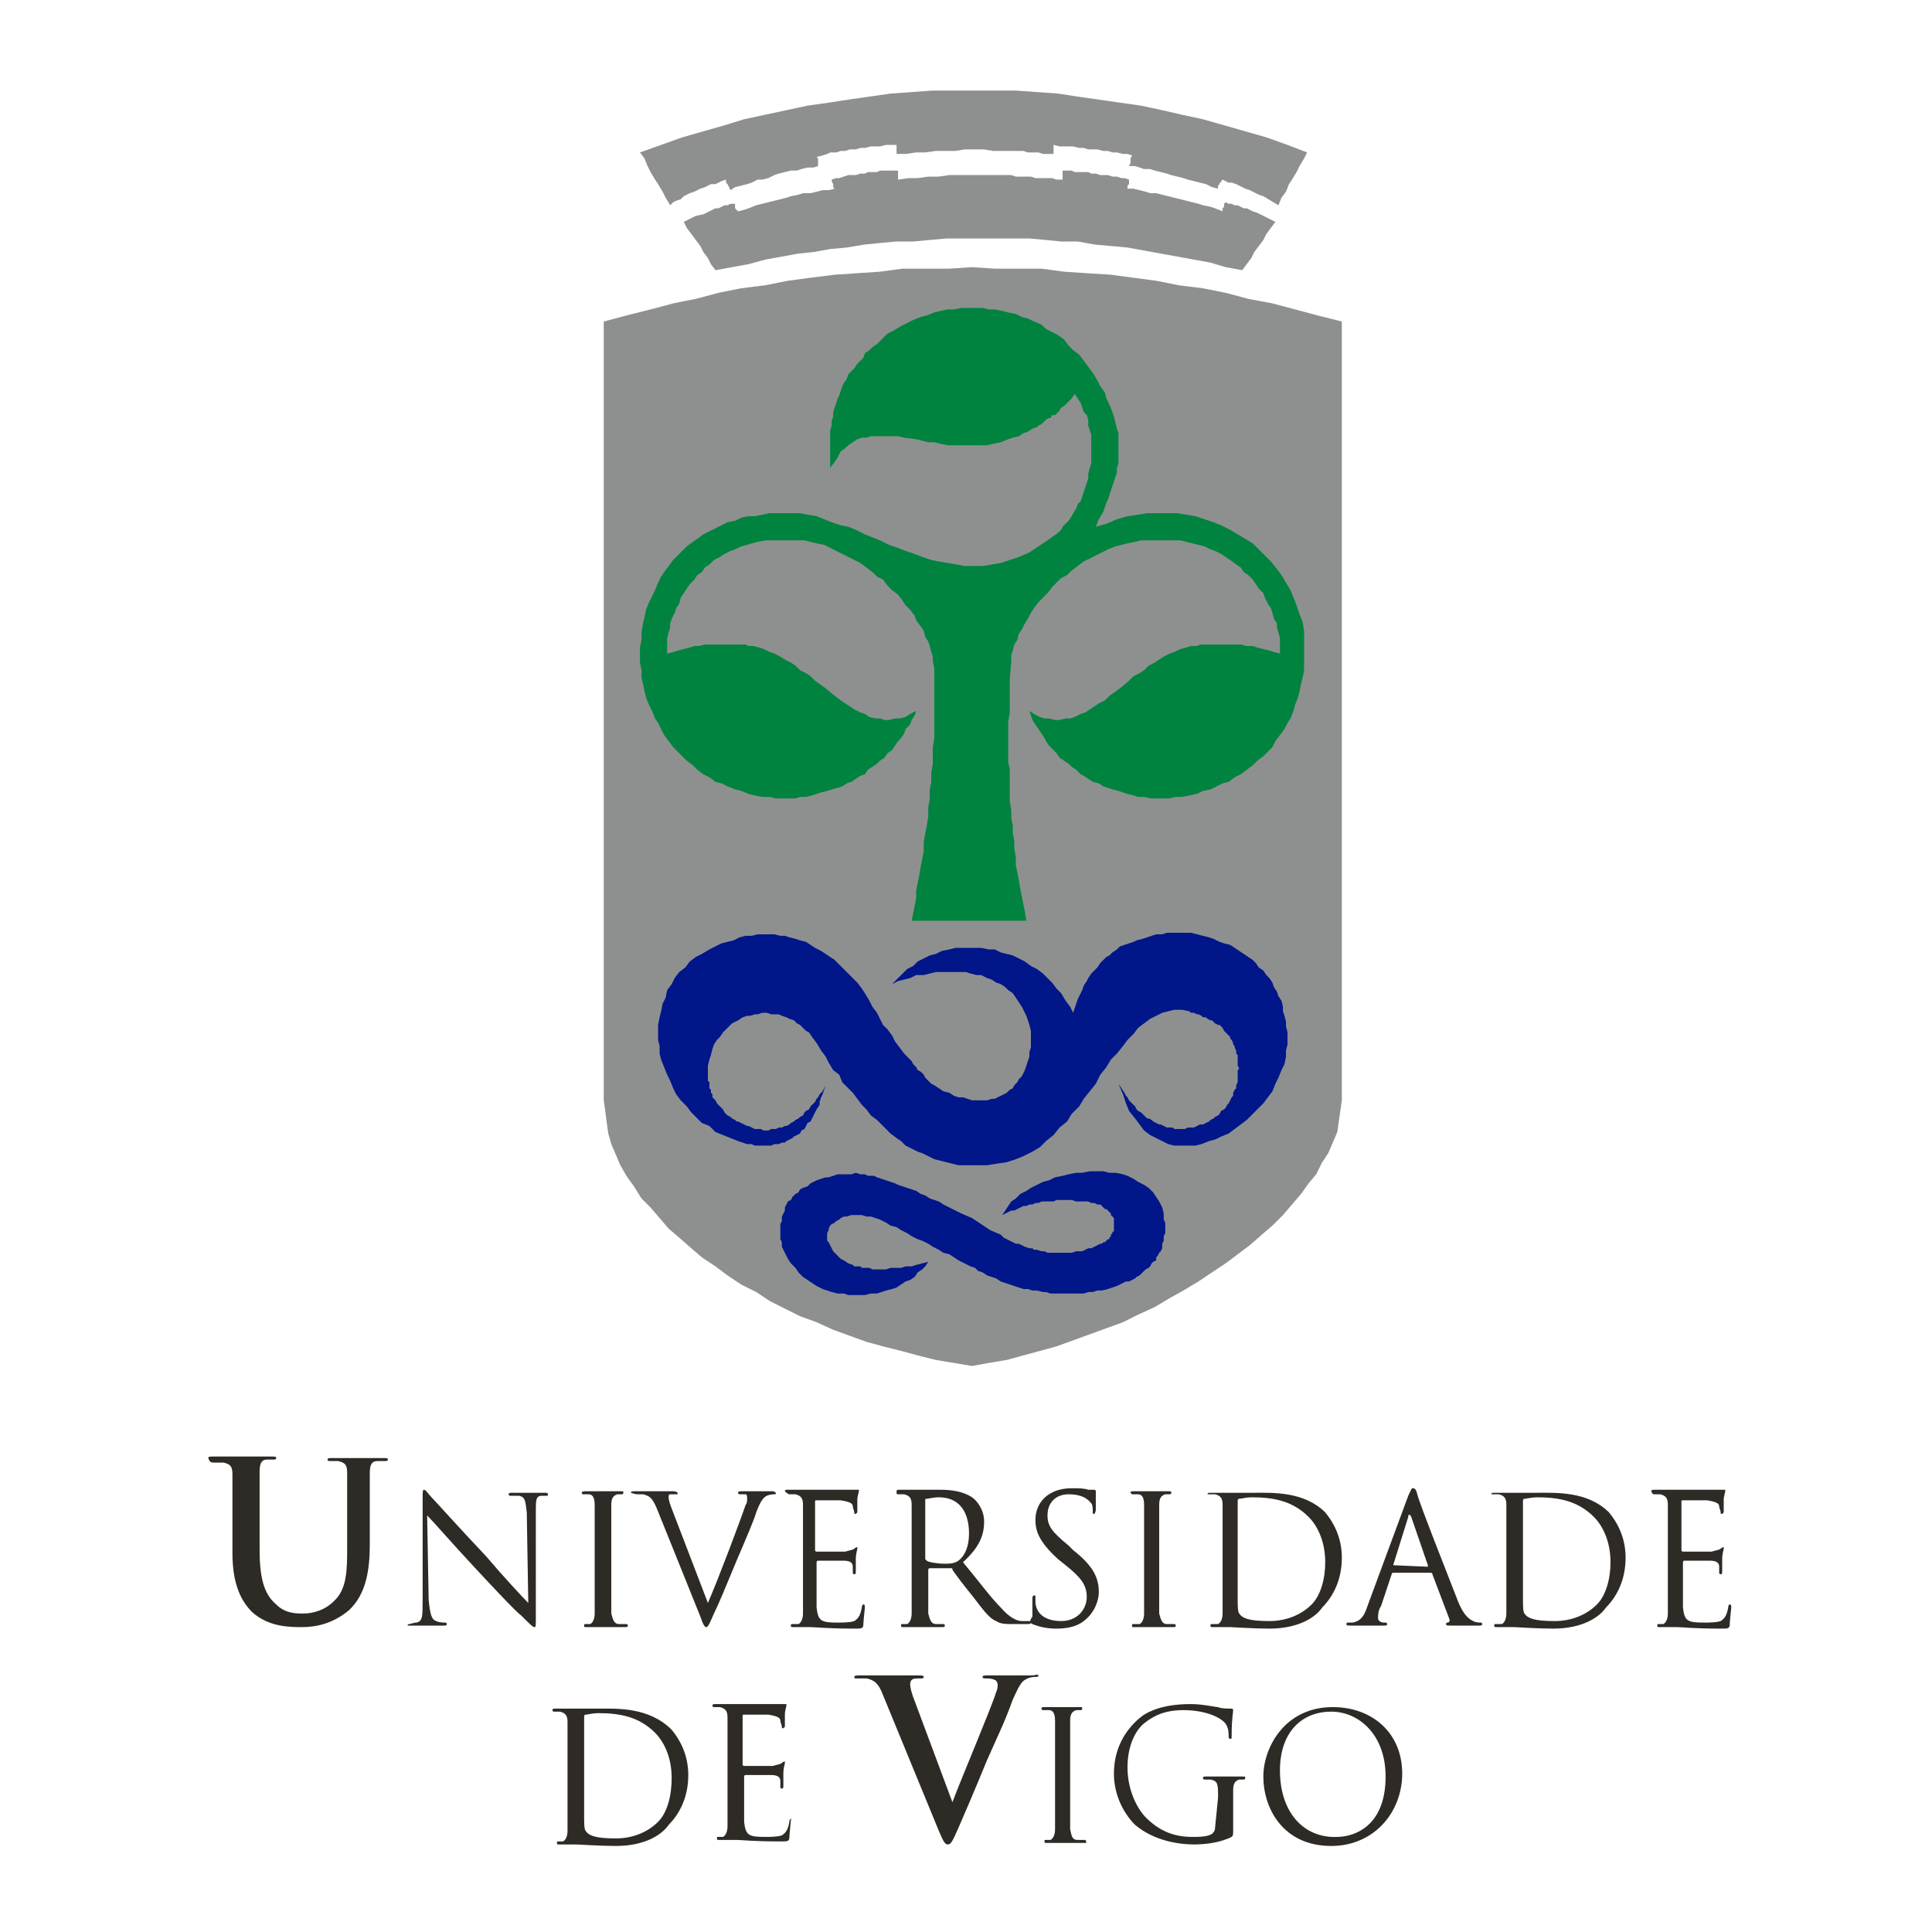<?xml version="1.0" encoding="utf-8"?>
<!-- Generator: Adobe Illustrator 24.0.0, SVG Export Plug-In . SVG Version: 6.00 Build 0)  -->
<svg version="1.1" id="UNIVERSIDADE_DE_VIGO_1_" xmlns="http://www.w3.org/2000/svg" xmlns:xlink="http://www.w3.org/1999/xlink"
	 x="0px" y="0px" viewBox="0 0 128 128" style="enable-background:new 0 0 128 128;" xml:space="preserve">
<style type="text/css">
	.st0{fill:#FFFFFF;}
	.st1{fill:#2E2A25;}
	.st2{fill:#8E9090;}
	.st3{fill:#00833E;}
	.st4{fill:#001689;}
</style>
<rect class="st0" width="128" height="128"/>
<g id="UNIVERSIDADE_DE_VIGO">
	<path class="st1" d="M82,102c0-0.9,0-2.1,0-2.5c0-0.1,0-0.2,0.1-0.2c0.1,0,0.5-0.1,0.8-0.1c1.4,0,2.7,0.2,3.8,1.3
		c0.5,0.5,1.1,1.5,1.1,3c0,1.1-0.3,2.2-0.9,2.8c-0.7,0.7-1.7,1.1-2.8,1.1c-1.4,0-1.8-0.2-2-0.5c-0.1-0.1-0.1-0.6-0.1-0.9
		c0-0.2,0-1.3,0-2.6V102z M80.1,99c0.1,0,0.3,0,0.4,0c0.4,0.1,0.5,0.3,0.5,0.7c0,0.4,0,0.7,0,2.5v2.1c0,1.1,0,2.1,0,2.6
		c0,0.3-0.1,0.6-0.3,0.7c-0.1,0-0.2,0-0.4,0c-0.1,0-0.1,0-0.1,0.1c0,0.1,0,0.1,0.2,0.1c0.3,0,1.1,0,1.1,0c0.1,0,1.6,0.1,2.6,0.1
		c2,0,3.1-0.8,3.5-1.4c0.7-0.7,1.3-1.8,1.3-3.3c0-1.4-0.6-2.4-1.1-3c-1.4-1.4-3.5-1.3-4.7-1.3c-0.7,0-1.4,0-1.6,0c0,0-0.8,0-1.3,0
		c-0.1,0-0.2,0-0.2,0.1C80,99,80,99,80.1,99"/>
	<path class="st1" d="M75,99c0.1,0,0.2,0,0.4,0c0.3,0,0.4,0.3,0.4,0.7c0,0.4,0,0.7,0,2.5v2.1c0,1.1,0,2.1,0,2.6
		c0,0.3-0.1,0.6-0.3,0.7c-0.1,0-0.2,0-0.4,0c-0.1,0-0.1,0-0.1,0.1c0,0.1,0,0.1,0.2,0.1c0.3,0,1.1,0,1.1,0s0.8,0,1.4,0
		c0.1,0,0.2,0,0.2-0.1c0,0,0-0.1-0.1-0.1c-0.1,0-0.4,0-0.5,0c-0.3,0-0.4-0.3-0.5-0.7c0-0.5,0-1.4,0-2.6v-2.1c0-1.8,0-2.2,0-2.5
		c0-0.4,0.1-0.6,0.4-0.7c0.1,0,0.2,0,0.3,0c0,0,0.1,0,0.1-0.1c0-0.1,0-0.1-0.2-0.1c-0.4,0-1.1,0-1.1,0s-0.8,0-1.2,0
		c-0.1,0-0.2,0-0.2,0.1C75,99,75,99,75,99"/>
	<path class="st1" d="M68.4,107.6c0.5,0.2,1,0.3,1.6,0.3c0.6,0,1.3-0.1,1.8-0.5c0.8-0.6,1-1.5,1-1.9c0-0.9-0.3-1.7-1.7-2.8l-0.3-0.3
		c-1.1-0.9-1.4-1.3-1.4-2c0-0.9,0.6-1.4,1.4-1.4c1.1,0,1.4,0.5,1.5,0.6c0.1,0.1,0.1,0.4,0.1,0.6c0,0.1,0,0.1,0.1,0.1
		c0,0,0.1-0.1,0.1-0.3c0-0.8,0-1.2,0-1.2s0-0.1-0.1-0.1s-0.2,0-0.4,0c-0.3-0.1-0.6-0.1-1.1-0.1c-1.5,0-2.4,0.9-2.4,2.1
		c0,0.8,0.3,1.5,1.5,2.6l0.5,0.4c1,0.8,1.4,1.3,1.4,2.1c0,0.8-0.6,1.6-1.7,1.6c-0.8,0-1.6-0.3-1.7-1.2c0-0.2,0-0.3,0-0.4
		s0-0.1-0.1-0.1c0,0-0.1,0-0.1,0.2c0,0.2,0,0.7,0,1.2C68.2,107.4,68.2,107.5,68.4,107.6"/>
	<path class="st1" d="M92.3,103.7l1-3.2c0-0.2,0.1-0.2,0.2,0l1.1,3.2c0,0,0,0.1,0,0.1L92.3,103.7C92.3,103.8,92.3,103.8,92.3,103.7
		 M89.5,107.7c0.6,0,1.2,0,1.3,0c0.1,0,0.6,0,0.9,0c0.1,0,0.2,0,0.2-0.1c0,0,0-0.1-0.1-0.1h-0.1c-0.2,0-0.4-0.1-0.4-0.3
		c0-0.2,0-0.5,0.2-0.8l0.7-2.1c0,0,0-0.1,0.1-0.1h2.5c0,0,0.1,0,0.1,0.1l1.1,2.9c0.1,0.2,0,0.3-0.1,0.3c0,0-0.1,0-0.1,0.1
		c0,0.1,0.1,0.1,0.4,0.1c0.8,0,1.7,0,1.8,0c0.1,0,0.2,0,0.2-0.1c0,0,0-0.1-0.1-0.1c-0.1,0-0.3,0-0.5-0.1c-0.2-0.1-0.6-0.3-1-1.3
		c-0.7-1.8-2.6-6.6-2.7-7.1c-0.1-0.4-0.2-0.4-0.3-0.4c-0.1,0-0.1,0.1-0.3,0.5l-2.7,7.3c-0.2,0.6-0.4,1-1,1.1c-0.1,0-0.3,0-0.3,0
		c0,0-0.1,0-0.1,0.1C89.2,107.7,89.3,107.7,89.5,107.7"/>
	<path class="st1" d="M109.6,99c0.1,0,0.3,0,0.4,0c0.4,0.1,0.5,0.3,0.5,0.7c0,0.4,0,0.7,0,2.5v2.1c0,1.1,0,2.1,0,2.6
		c0,0.3-0.1,0.6-0.3,0.7c-0.1,0-0.2,0-0.3,0c-0.1,0-0.1,0-0.1,0.1c0,0.1,0,0.1,0.2,0.1c0.3,0,1.1,0,1.1,0c0.3,0,1.1,0.1,2.9,0.1
		c0.5,0,0.6,0,0.6-0.3c0-0.2,0.1-1,0.1-1.1c0-0.1,0-0.2-0.1-0.2c0,0-0.1,0-0.1,0.2c-0.1,0.5-0.2,0.7-0.5,0.9
		c-0.3,0.1-0.8,0.1-1.1,0.1c-1.1,0-1.3-0.1-1.4-1c0-0.2,0-1.6,0-2v-1c0,0,0-0.1,0.1-0.1c0.2,0,1.4,0,1.7,0c0.5,0,0.6,0.2,0.6,0.4
		c0,0.1,0,0.3,0,0.4c0,0,0,0.1,0.1,0.1c0.1,0,0.1-0.1,0.1-0.2c0-0.1,0-0.5,0-0.8c0-0.4,0.1-0.6,0.1-0.7c0-0.1,0-0.1,0-0.1
		c0,0-0.1,0-0.2,0.1c-0.1,0.1-0.3,0.1-0.6,0.2c-0.3,0-1.7,0-1.9,0c0,0-0.1,0-0.1-0.1v-3.2c0-0.1,0-0.1,0.1-0.1c0.1,0,1.4,0,1.6,0
		c0.6,0.1,0.8,0.2,0.8,0.4c0,0.1,0.1,0.3,0.1,0.4c0,0.1,0,0.1,0.1,0.1c0,0,0.1-0.1,0.1-0.1c0-0.1,0-0.7,0-0.8c0-0.3,0.1-0.5,0.1-0.6
		c0,0,0-0.1,0-0.1s-0.1,0-0.2,0c-0.1,0-0.3,0-0.5,0c-0.3,0-2.6,0-2.7,0c0,0-0.8,0-1.3,0c-0.1,0-0.2,0-0.2,0.1
		C109.5,99,109.5,99,109.6,99"/>
	<path class="st1" d="M100.9,102c0-0.9,0-2.1,0-2.5c0-0.1,0-0.2,0.1-0.2c0.1,0,0.5-0.1,0.8-0.1c1.4,0,2.7,0.2,3.8,1.3
		c0.5,0.5,1.1,1.5,1.1,3c0,1.1-0.3,2.2-0.9,2.8c-0.7,0.7-1.7,1.1-2.8,1.1c-1.4,0-1.8-0.2-2-0.5c-0.1-0.1-0.1-0.6-0.1-0.9
		c0-0.2,0-1.3,0-2.6L100.9,102L100.9,102L100.9,102z M98.9,99c0.1,0,0.3,0,0.4,0c0.4,0.1,0.5,0.3,0.5,0.7c0,0.4,0,0.7,0,2.5v2.1
		c0,1.1,0,2.1,0,2.6c0,0.3-0.1,0.6-0.3,0.7c-0.1,0-0.2,0-0.4,0c-0.1,0-0.1,0-0.1,0.1c0,0.1,0,0.1,0.2,0.1c0.3,0,1.1,0,1.1,0
		c0.1,0,1.6,0.1,2.6,0.1c2,0,3.1-0.8,3.5-1.4c0.7-0.7,1.3-1.8,1.3-3.3c0-1.4-0.6-2.4-1.1-3c-1.4-1.4-3.5-1.3-4.7-1.3
		c-0.7,0-1.4,0-1.6,0c0,0-0.8,0-1.3,0c-0.1,0-0.2,0-0.2,0.1C98.8,99,98.9,99,98.9,99"/>
	<path class="st1" d="M14.2,96.9c0.2,0,0.5,0,0.6,0c0.5,0.1,0.6,0.3,0.6,0.8c0,0.5,0,0.9,0,3.1v2.1c0,2.1,0.6,3.2,1.3,3.9
		c1.1,1,2.5,1,3.3,1c0.9,0,2-0.2,3.1-1.1c1.2-1.1,1.4-2.8,1.4-4.4v-1.6c0-2.2,0-2.6,0-3.1c0-0.5,0.1-0.8,0.5-0.8c0.2,0,0.3,0,0.4,0
		c0.2,0,0.3,0,0.3-0.1s-0.1-0.1-0.3-0.1c-0.6,0-1.5,0-1.7,0c0,0-0.9,0-1.7,0c-0.2,0-0.3,0-0.3,0.1s0.1,0.1,0.2,0.1
		c0.2,0,0.4,0,0.5,0c0.5,0.1,0.6,0.3,0.6,0.8c0,0.5,0,0.9,0,3.1v1.8c0,1.5,0,2.8-0.9,3.6c-0.6,0.6-1.4,0.8-2,0.8
		c-0.5,0-1.2,0-1.8-0.6c-0.7-0.6-1.1-1.5-1.1-3.6v-2.1c0-2.2,0-2.6,0-3.1c0-0.5,0.1-0.8,0.5-0.8c0.2,0,0.3,0,0.4,0
		c0.1,0,0.2,0,0.2-0.1s-0.1-0.1-0.3-0.1c-0.5,0-1.5,0-1.8,0c-0.4,0-1.4,0-2.1,0c-0.2,0-0.3,0-0.3,0.1C13.9,96.9,14,96.9,14.2,96.9"
		/>
	<path class="st1" d="M43.6,120.7c-0.7,0.7-1.7,1.1-2.8,1.1c-1.4,0-1.8-0.2-2-0.5c-0.1-0.1-0.1-0.6-0.1-0.9c0-0.2,0-1.3,0-2.6v-1.5
		c0-0.9,0-2.1,0-2.5c0-0.1,0-0.2,0.1-0.2c0.1,0,0.5-0.1,0.8-0.1c1.4,0,2.7,0.2,3.8,1.3c0.5,0.5,1.1,1.5,1.1,3
		C44.5,119,44.2,120.1,43.6,120.7 M39.7,113.2c-0.7,0-1.4,0-1.6,0c0,0-0.8,0-1.3,0c-0.1,0-0.2,0-0.2,0.1c0,0,0,0.1,0.1,0.1
		c0.1,0,0.3,0,0.4,0c0.4,0.1,0.5,0.3,0.5,0.7c0,0.4,0,0.7,0,2.5v2.1c0,1.1,0,2.1,0,2.6c0,0.3-0.1,0.6-0.3,0.7c-0.1,0-0.2,0-0.3,0
		c-0.1,0-0.1,0-0.1,0.1c0,0.1,0,0.1,0.2,0.1c0.4,0,1.1,0,1.1,0c0.1,0,1.6,0.1,2.6,0.1c2,0,3.1-0.8,3.5-1.4c0.7-0.7,1.3-1.8,1.3-3.3
		c0-1.4-0.6-2.4-1.1-3C43,113.1,40.9,113.2,39.7,113.2"/>
	<path class="st1" d="M52.4,120.5c0,0-0.1,0-0.1,0.2c-0.1,0.5-0.2,0.7-0.5,0.9c-0.3,0.1-0.8,0.1-1.1,0.1c-1.1,0-1.3-0.1-1.4-1
		c0-0.2,0-1.6,0-2v-1c0,0,0-0.1,0.1-0.1c0.2,0,1.4,0,1.7,0c0.5,0,0.6,0.2,0.6,0.4c0,0.1,0,0.3,0,0.4c0,0,0,0.1,0.1,0.1
		c0.1,0,0.1-0.1,0.1-0.2c0-0.1,0-0.5,0-0.8c0-0.4,0.1-0.6,0.1-0.7s0-0.1,0-0.1c0,0-0.1,0-0.2,0.1c-0.1,0.1-0.3,0.1-0.6,0.2
		c-0.3,0-1.7,0-1.9,0c0,0-0.1,0-0.1-0.1v-3.2c0-0.1,0-0.1,0.1-0.1c0.1,0,1.4,0,1.6,0c0.6,0.1,0.8,0.2,0.8,0.4c0,0.1,0.1,0.3,0.1,0.4
		c0,0.1,0,0.1,0.1,0.1c0,0,0.1-0.1,0.1-0.1c0-0.1,0-0.7,0-0.8c0-0.3,0.1-0.5,0.1-0.6c0,0,0-0.1,0-0.1s-0.1,0-0.2,0
		c-0.1,0-0.3,0-0.5,0c-0.3,0-2.6,0-2.7,0c0,0-0.8,0-1.3,0c-0.1,0-0.2,0-0.2,0.1c0,0,0,0.1,0.1,0.1c0.1,0,0.3,0,0.4,0
		c0.4,0.1,0.5,0.3,0.5,0.7c0,0.4,0,0.7,0,2.5v2.1c0,1.1,0,2.1,0,2.6c0,0.3-0.1,0.6-0.3,0.7c-0.1,0-0.2,0-0.3,0c-0.1,0-0.1,0-0.1,0.1
		c0,0.1,0,0.1,0.2,0.1c0.3,0,1.1,0,1.1,0c0.3,0,1.1,0.1,2.9,0.1c0.5,0,0.6,0,0.6-0.3C52.3,121.5,52.4,120.7,52.4,120.5
		C52.5,120.6,52.5,120.5,52.4,120.5"/>
	<path class="st1" d="M68.4,111c-0.4,0-1.1,0-1.4,0c-0.2,0-0.8,0-1.5,0c-0.3,0-0.4,0-0.4,0.1c0,0.1,0.1,0.1,0.2,0.1
		c0.2,0,0.4,0,0.6,0.1c0.1,0,0.2,0.2,0.2,0.3s0,0.3-0.1,0.5c-0.3,1-2.3,5.7-2.9,7.3h0l-2.5-6.7c-0.2-0.5-0.3-0.9-0.3-1.1
		c0-0.1,0-0.2,0.1-0.3c0.1-0.1,0.3-0.1,0.6-0.1c0.1,0,0.2,0,0.2-0.1s-0.2-0.1-0.3-0.1c-0.7,0-1.4,0-1.8,0c-0.5,0-1.4,0-2.1,0
		c-0.2,0-0.4,0-0.4,0.1s0,0.1,0.2,0.1s0.4,0,0.6,0c0.5,0.1,0.8,0.3,1.1,1.1l3.7,9c0.3,0.7,0.4,0.9,0.6,0.9s0.3-0.2,0.7-1.1
		c0.3-0.7,1-2.3,1.9-4.5c0.8-1.8,1.2-2.6,1.7-4c0.4-0.9,0.6-1.2,0.8-1.3c0.3-0.2,0.6-0.2,0.7-0.2s0.2,0,0.2-0.1S68.5,111,68.4,111"
		/>
	<path class="st1" d="M71.9,121.9c-0.1,0-0.4,0-0.5,0c-0.4,0-0.4-0.3-0.5-0.7c0-0.5,0-1.4,0-2.6v-2.1c0-1.8,0-2.2,0-2.5
		c0-0.4,0.1-0.6,0.4-0.7c0.1,0,0.2,0,0.3,0c0,0,0.1,0,0.1-0.1c0-0.1,0-0.1-0.2-0.1c-0.3,0-1.1,0-1.1,0s-0.8,0-1.2,0
		c-0.1,0-0.2,0-0.2,0.1c0,0,0,0.1,0.1,0.1c0.1,0,0.2,0,0.4,0c0.3,0,0.4,0.3,0.4,0.7c0,0.4,0,0.7,0,2.5v2.1c0,1.1,0,2.1,0,2.6
		c0,0.3-0.1,0.6-0.3,0.7c-0.1,0-0.2,0-0.3,0c-0.1,0-0.1,0-0.1,0.1c0,0.1,0,0.1,0.2,0.1c0.3,0,1.1,0,1.1,0s0.8,0,1.4,0
		C72,122.1,72,122.1,71.9,121.9C72,122,72,121.9,71.9,121.9"/>
	<path class="st1" d="M52.3,99c0.1,0,0.3,0,0.4,0c0.4,0.1,0.5,0.3,0.5,0.7c0,0.4,0,0.7,0,2.5v2.1c0,1.1,0,2.1,0,2.6
		c0,0.3-0.1,0.6-0.3,0.7c-0.1,0-0.2,0-0.4,0c-0.1,0-0.1,0-0.1,0.1c0,0.1,0,0.1,0.2,0.1c0.3,0,1.1,0,1.1,0c0.3,0,1.1,0.1,2.9,0.1
		c0.5,0,0.6,0,0.6-0.3c0-0.2,0.1-1,0.1-1.1c0-0.1,0-0.2-0.1-0.2c0,0-0.1,0-0.1,0.2c-0.1,0.5-0.2,0.7-0.5,0.9
		c-0.3,0.1-0.8,0.1-1.1,0.1c-1.1,0-1.3-0.1-1.4-1c0-0.2,0-1.6,0-2v-1c0,0,0-0.1,0.1-0.1c0.2,0,1.4,0,1.7,0c0.5,0,0.6,0.2,0.6,0.4
		c0,0.1,0,0.3,0,0.4c0,0,0,0.1,0.1,0.1c0.1,0,0.1-0.1,0.1-0.2c0-0.1,0-0.5,0-0.8c0-0.4,0.1-0.6,0.1-0.7c0-0.1,0-0.1,0-0.1
		c0,0-0.1,0-0.2,0.1c-0.1,0.1-0.3,0.1-0.6,0.2c-0.3,0-1.7,0-1.9,0c0,0-0.1,0-0.1-0.1v-3.2c0-0.1,0-0.1,0.1-0.1c0.1,0,1.4,0,1.6,0
		c0.6,0.1,0.8,0.2,0.8,0.4c0,0.1,0.1,0.3,0.1,0.4c0,0.1,0,0.1,0.1,0.1c0,0,0.1-0.1,0.1-0.1c0-0.1,0-0.7,0-0.8c0-0.3,0.1-0.5,0.1-0.6
		c0,0,0-0.1,0-0.1s-0.1,0-0.2,0c-0.1,0-0.3,0-0.5,0c-0.3,0-2.6,0-2.7,0c0,0-0.8,0-1.3,0c-0.1,0-0.2,0-0.2,0.1
		C52.2,99,52.3,99,52.3,99"/>
	<path class="st1" d="M61.3,99.4c0-0.1,0-0.1,0.1-0.1c0.1,0,0.4-0.1,0.8-0.1c1.3,0,2,0.9,2,2.4c0,0.9-0.3,1.5-0.7,1.8
		c-0.3,0.2-0.6,0.2-0.9,0.2c-0.5,0-1.1-0.1-1.2-0.2c0,0-0.1-0.1-0.1-0.1V99.4z M59.5,99c0.1,0,0.3,0,0.4,0c0.4,0.1,0.5,0.3,0.5,0.7
		c0,0.4,0,0.7,0,2.5v2.1c0,1.1,0,2.1,0,2.6c0,0.3-0.1,0.6-0.3,0.7c-0.1,0-0.2,0-0.3,0c-0.1,0-0.1,0-0.1,0.1c0,0.1,0,0.1,0.2,0.1
		c0.3,0,1.1,0,1.1,0c0,0,0.8,0,1.4,0c0.1,0,0.2,0,0.2-0.1c0,0,0-0.1-0.1-0.1c-0.1,0-0.4,0-0.5,0c-0.3,0-0.4-0.3-0.5-0.7
		c0-0.5,0-1.4,0-2.6V104c0,0,0-0.1,0.1-0.1l1.4,0c0.1,0,0.1,0,0.1,0.1c0.2,0.3,0.8,1.1,1.3,1.7c0.7,0.9,1.1,1.5,1.6,1.7
		c0.3,0.2,0.6,0.2,1.3,0.2H68c0.2,0,0.3,0,0.3-0.1c0,0,0-0.1-0.1-0.1c-0.1,0-0.2,0-0.5,0c-0.3,0-0.8-0.2-1.4-0.9
		c-0.7-0.7-1.5-1.8-2.5-3c1.1-1,1.4-1.8,1.4-2.7c0-0.8-0.5-1.4-0.8-1.6c-0.6-0.4-1.4-0.5-2.1-0.5c-0.4,0-1.3,0-1.4,0
		c0,0-0.8,0-1.3,0c-0.1,0-0.2,0-0.2,0.1C59.4,99,59.4,99,59.5,99"/>
	<path class="st1" d="M42.2,99c0.1,0,0.3,0,0.4,0c0.4,0.1,0.6,0.2,0.9,0.9l2.9,7.2c0.2,0.6,0.3,0.7,0.4,0.7s0.2-0.2,0.5-0.9
		c0.3-0.6,0.8-1.8,1.5-3.5c0.6-1.4,1.2-2.8,1.3-3.2c0.3-0.8,0.5-1,0.7-1.1C51,99,51.3,99,51.3,99c0.1,0,0.1,0,0.1-0.1
		c0,0-0.1-0.1-0.2-0.1c-0.3,0-0.9,0-0.9,0c-0.1,0-0.7,0-1.1,0c-0.2,0-0.3,0-0.3,0.1c0,0,0,0.1,0.1,0.1c0.1,0,0.3,0,0.4,0
		s0.1,0.2,0.1,0.3s0,0.3-0.1,0.4c-0.3,0.9-1.8,4.9-2.5,6.5l-2.3-6c-0.2-0.5-0.3-0.8-0.3-1c0-0.1,0-0.2,0.1-0.2c0.1,0,0.3,0,0.4,0
		c0.1,0,0.1,0,0.1-0.1c0,0-0.1-0.1-0.3-0.1c-0.4,0-1,0-1.1,0c-0.1,0-0.8,0-1.4,0c-0.2,0-0.3,0-0.3,0.1C42.1,99,42.2,99,42.2,99"/>
	<path class="st1" d="M38.6,99c0.1,0,0.2,0,0.4,0c0.3,0,0.4,0.3,0.4,0.7c0,0.4,0,0.7,0,2.5v2.1c0,1.1,0,2.1,0,2.6
		c0,0.3-0.1,0.6-0.3,0.7c-0.1,0-0.2,0-0.3,0c-0.1,0-0.1,0-0.1,0.1c0,0.1,0,0.1,0.2,0.1c0.3,0,1.1,0,1.1,0s0.8,0,1.4,0
		c0.1,0,0.2,0,0.2-0.1c0,0,0-0.1-0.1-0.1c-0.1,0-0.4,0-0.5,0c-0.3,0-0.4-0.3-0.5-0.7c0-0.5,0-1.4,0-2.6v-2.1c0-1.8,0-2.2,0-2.5
		c0-0.4,0.1-0.6,0.4-0.7c0.1,0,0.2,0,0.3,0c0,0,0.1,0,0.1-0.1c0-0.1,0-0.1-0.2-0.1c-0.4,0-1.1,0-1.1,0s-0.8,0-1.2,0
		C38.5,98.8,38.5,98.9,38.6,99C38.5,99,38.5,99,38.6,99"/>
	<path class="st1" d="M27.1,107.7c0.5,0,1,0,1.1,0c0.1,0,0.6,0,1.2,0c0.1,0,0.2,0,0.2-0.1c0,0,0-0.1-0.1-0.1c-0.1,0-0.4,0-0.6-0.1
		c-0.3-0.1-0.4-0.4-0.5-1.4l-0.1-5.6c0.4,0.4,1.7,1.9,3.1,3.4c1.2,1.3,2.9,3.1,3.1,3.2c0.6,0.6,0.8,0.8,0.9,0.8c0.1,0,0.1,0,0.1-0.8
		l0-6.9c0-0.7,0-1,0.4-1c0.1,0,0.2,0,0.3,0s0.1,0,0.1-0.1c0-0.1-0.1-0.1-0.2-0.1c-0.5,0-0.9,0-1,0s-0.7,0-1.2,0
		c-0.1,0-0.2,0-0.2,0.1c0,0,0,0.1,0.1,0.1s0.4,0,0.6,0c0.4,0.1,0.4,0.3,0.5,1.1l0.1,6c-0.4-0.4-1.7-1.8-2.8-3.1
		c-1.8-1.9-3.5-3.8-3.7-4c-0.1-0.1-0.3-0.4-0.4-0.4s-0.1,0.1-0.1,0.6v6.7c0,1.1,0,1.4-0.4,1.5c-0.2,0-0.4,0.1-0.5,0.1
		c0,0-0.1,0-0.1,0.1C26.9,107.7,27,107.7,27.1,107.7"/>
	<path class="st1" d="M84.8,117.3c0-2.6,1.5-3.9,3.4-3.9c1.8,0,3.6,1.5,3.6,4.3c0,3.4-2.2,4-3.2,4C86.4,121.8,84.8,120.1,84.8,117.3
		 M83.7,117.7c0,2.1,1.3,4.6,4.5,4.6c2.8,0,4.7-2.2,4.7-4.8c0-2.7-2-4.4-4.6-4.4C85.1,113.1,83.7,115.8,83.7,117.7 M80.5,121.1
		c0,0.2-0.1,0.3-0.2,0.4c-0.3,0.2-0.9,0.2-1.3,0.2c-1.1,0-2.1-0.3-3.1-1.3c-0.4-0.4-1.2-1.6-1.2-3.3c0-1.4,0.5-2.5,1.2-3
		c0.9-0.7,1.8-0.8,2.5-0.8c1.5,0,2.5,0.5,2.8,0.9c0.2,0.3,0.2,0.6,0.2,0.8c0,0.1,0,0.2,0.1,0.2c0.1,0,0.1,0,0.1-0.2
		c0-1.2,0.1-1.5,0.1-1.7c0,0,0-0.1-0.1-0.1c-0.3,0-0.7,0-0.9-0.1c-0.2,0-1-0.2-1.8-0.2c-0.9,0-2.1,0.1-3.1,0.7c-1,0.7-2,2-2,3.9
		c0,1.5,0.7,2.7,1.4,3.4c1.3,1.1,3,1.3,3.9,1.3c0.7,0,1.7-0.1,2.5-0.5c0.1-0.1,0.1-0.1,0.1-0.6v-1.3c0-0.5,0-0.9,0-1.2
		c0-0.4,0.1-0.6,0.4-0.7c0.1,0,0.2,0,0.3,0c0,0,0.1,0,0.1-0.1c0-0.1,0-0.1-0.2-0.1c-0.3,0-1.1,0-1.1,0s-0.8,0-1.3,0
		c-0.1,0-0.2,0-0.2,0.1c0,0,0,0.1,0.1,0.1c0.1,0,0.3,0,0.4,0c0.5,0.1,0.5,0.3,0.5,1.2L80.5,121.1L80.5,121.1z"/>
</g>
<g id="ESCUDO">
	<polygon class="st2" points="42.4,10.1 42.7,10.5 42.9,11 43.1,11.4 43.4,11.9 43.6,12.2 43.9,12.7 44.1,13.1 44.4,13.6 44.6,13.4 
		44.8,13.3 45.1,13.2 45.3,13 45.5,12.9 45.7,12.8 46,12.7 46.2,12.6 46.4,12.5 46.7,12.4 46.9,12.3 47.1,12.2 47.4,12.2 47.6,12.1 
		47.8,12 48.1,11.9 48.1,12.1 48.2,12.2 48.3,12.4 48.4,12.6 48.7,12.4 49.1,12.3 49.5,12.2 49.8,12.1 50.2,11.9 50.5,11.9 
		50.9,11.8 51.3,11.6 51.6,11.5 52,11.4 52.4,11.3 52.8,11.3 53.1,11.2 53.5,11.1 53.9,11.1 54.2,11 54.2,10.8 54.2,10.7 54.2,10.5 
		54.1,10.4 54.5,10.3 54.8,10.2 55,10.1 55.4,10.1 55.7,10 56,10 56.3,9.9 56.7,9.9 57,9.8 57.3,9.8 57.7,9.7 58,9.7 58.3,9.7 
		58.7,9.6 59,9.6 59.4,9.6 59.4,9.8 59.4,10 59.4,10.1 59.4,10.2 60,10.2 60.7,10.1 61.3,10.1 62,10 62.6,10 63.3,10 63.9,9.9 
		64.5,9.9 65.2,9.9 65.8,10 66.2,10 66.5,10 66.8,10 67.2,10 67.5,10 67.8,10 68.1,10.1 68.4,10.1 68.8,10.1 69.1,10.2 69.4,10.2 
		69.8,10.2 69.8,10.1 69.8,10 69.8,9.8 69.8,9.6 70.2,9.7 70.5,9.7 70.8,9.7 71.1,9.7 71.5,9.8 71.8,9.8 72.1,9.9 72.4,9.9 
		72.7,9.9 73.1,10 73.4,10 73.7,10.1 74,10.1 74.4,10.2 74.7,10.2 75,10.3 74.9,10.5 74.9,10.7 74.9,10.8 74.8,11 75.2,11 
		75.5,11.1 75.8,11.2 76.2,11.2 76.5,11.3 76.9,11.4 77.3,11.5 77.6,11.6 78,11.7 78.4,11.8 78.7,11.9 79.1,12 79.5,12.1 79.9,12.2 
		80.3,12.4 80.7,12.5 80.7,12.3 80.8,12.2 80.8,12.1 80.9,12.1 80.9,12 81,11.9 81.2,12 81.4,12.1 81.6,12.1 81.9,12.2 82.1,12.3 
		82.3,12.4 82.5,12.5 82.8,12.6 83,12.7 83.2,12.8 83.4,12.9 83.7,13 84.2,13.3 84.7,13.6 84.9,13.1 85.2,12.7 85.4,12.2 85.6,11.9 
		85.9,11.4 86.1,11 86.4,10.5 86.6,10.1 85.3,9.6 83.9,9.1 82.5,8.7 81.1,8.3 79.7,7.9 78.3,7.6 77,7.3 75.6,7 74.2,6.8 72.8,6.6 
		71.4,6.4 70.1,6.2 68.7,6.1 67.3,6 65.9,6 64.5,6 63.1,6 61.8,6 60.4,6.1 59,6.2 57.6,6.4 56.2,6.6 54.9,6.8 53.5,7 52.1,7.3 
		50.7,7.6 49.3,7.9 48,8.3 46.6,8.7 45.2,9.1 43.8,9.6 	"/>
	<polygon class="st2" points="82.3,17.9 81.2,17.7 80.2,17.4 79.1,17.2 78,17 76.9,16.8 75.8,16.6 74.7,16.4 73.6,16.3 72.5,16.2 
		71.4,16 70.3,16 69.3,15.9 68.2,15.8 67.1,15.8 66,15.8 64.9,15.8 63.8,15.8 62.7,15.8 61.6,15.9 60.5,16 59.4,16 58.3,16.1 
		57.3,16.2 56.1,16.4 55,16.5 53.9,16.7 52.9,16.8 51.8,17 50.7,17.2 49.6,17.5 48.5,17.7 47.4,17.9 47.1,17.5 46.9,17.1 46.6,16.7 
		46.4,16.3 46.1,15.9 45.8,15.5 45.5,15.1 45.3,14.7 45.7,14.5 46.1,14.3 46.6,14.2 47,14 47.2,13.9 47.4,13.8 47.6,13.8 47.8,13.7 
		48,13.6 48.2,13.6 48.4,13.5 48.7,13.5 48.7,13.6 48.7,13.8 48.8,13.9 48.9,14 49.3,13.9 49.6,13.8 50.1,13.6 50.5,13.5 50.9,13.4 
		51.3,13.3 51.7,13.2 52.1,13.1 52.4,13 52.9,12.9 53.2,12.8 53.7,12.8 54.1,12.7 54.5,12.6 54.9,12.6 55.3,12.5 55.2,12.4 
		55.2,12.2 55.1,12 55.1,11.9 55.4,11.8 55.6,11.8 55.9,11.7 56.2,11.6 56.4,11.6 56.7,11.6 57,11.5 57.3,11.5 57.5,11.4 57.8,11.4 
		58.1,11.4 58.3,11.3 58.6,11.3 58.9,11.3 59.2,11.3 59.5,11.3 59.5,11.9 60.2,11.8 60.8,11.8 61.5,11.7 62.2,11.7 62.9,11.6 
		63.5,11.6 64.2,11.6 64.9,11.6 65.6,11.6 66.3,11.6 66.6,11.6 67,11.6 67.3,11.7 67.6,11.7 68,11.7 68.3,11.7 68.6,11.8 69,11.8 
		69.3,11.8 69.7,11.8 70,11.9 70.4,11.9 70.4,11.8 70.4,11.6 70.4,11.5 70.4,11.3 70.7,11.3 71,11.3 71.2,11.4 71.5,11.4 71.8,11.4 
		72.1,11.4 72.3,11.5 72.6,11.5 72.9,11.6 73.1,11.6 73.4,11.6 73.7,11.7 74,11.7 74.3,11.8 74.5,11.8 74.8,11.9 74.8,12 74.8,12.2 
		74.7,12.3 74.7,12.5 75.1,12.5 75.5,12.6 75.9,12.7 76.2,12.8 76.6,12.8 77,12.9 77.4,13 77.8,13.1 78.2,13.2 78.6,13.3 79,13.4 
		79.4,13.5 79.7,13.6 80.2,13.7 80.5,13.8 81,14 81,13.8 81.1,13.7 81.1,13.5 81.2,13.4 81.4,13.5 81.6,13.5 81.8,13.6 82,13.6 
		82.2,13.7 82.4,13.8 82.6,13.8 82.8,13.9 83,14 83.3,14.1 83.5,14.2 83.7,14.3 83.9,14.4 84.1,14.5 84.3,14.6 84.5,14.7 84.2,15.1 
		83.9,15.5 83.7,15.9 83.4,16.3 83.1,16.7 82.9,17.1 82.6,17.5 	"/>
	<polygon class="st2" points="40,21.3 40,24.6 40,27.8 40,31 40,34.2 40,37.5 40,40.7 40,43.9 40,47.1 40,50.4 40,53.6 40,56.8 
		40,60 40,63.3 40,66.5 40,69.7 40,72.9 40.1,73.6 40.2,74.4 40.3,75.1 40.5,75.8 40.8,76.5 41.1,77.2 41.5,77.9 42,78.6 42.5,79.4 
		43.1,80 43.7,80.7 44.3,81.4 45,82 45.8,82.7 46.5,83.3 47.4,83.9 48.2,84.5 49.1,85.1 50.1,85.6 51,86.2 52,86.7 53,87.2 
		54.1,87.6 55.2,88.1 56.3,88.5 57.4,88.9 58.5,89.2 59.7,89.5 60.8,89.8 62,90.1 63.2,90.3 64.4,90.5 65.5,90.3 66.7,90.1 
		67.8,89.8 68.9,89.5 70,89.2 71.1,88.8 72.2,88.4 73.3,88 74.4,87.6 75.4,87.1 76.5,86.6 77.5,86 78.4,85.5 79.4,84.9 80.3,84.3 
		81.2,83.7 82,83.1 82.8,82.5 83.6,81.8 84.3,81.2 85,80.5 85.6,79.8 86.2,79.1 86.7,78.4 87.2,77.8 87.6,77 88,76.4 88.3,75.7 
		88.6,75 88.7,74.3 88.8,73.6 88.9,72.9 88.9,69.7 88.9,66.5 88.9,63.3 88.9,60 88.9,56.8 88.9,53.6 88.9,50.4 88.9,47.1 88.9,43.9 
		88.9,40.7 88.9,37.5 88.9,34.2 88.9,31 88.9,27.8 88.9,24.6 88.9,21.3 87.3,20.9 85.8,20.5 84.3,20.1 82.7,19.8 81.2,19.4 
		79.7,19.1 78.1,18.9 76.6,18.6 75.1,18.4 73.6,18.2 72,18.1 70.5,18 69,17.8 67.5,17.8 65.9,17.8 64.4,17.7 62.9,17.8 61.4,17.8 
		59.8,17.8 58.3,18 56.8,18.1 55.3,18.2 53.7,18.4 52.2,18.6 50.7,18.9 49.1,19.1 47.6,19.4 46.1,19.8 44.6,20.1 43.1,20.5 
		41.5,20.9 	"/>
	<polygon class="st3" points="60.4,61 60.8,61 61.3,61 61.8,61 62.3,61 62.8,61 63.2,61 63.7,61 64.2,61 64.6,61 65.1,61 65.6,61 
		66.1,61 66.6,61 67,61 67.5,61 68,61 67.9,60.4 67.8,59.9 67.7,59.4 67.6,58.9 67.5,58.3 67.4,57.8 67.3,57.3 67.3,56.8 67.2,56.2 
		67.2,55.7 67.1,55.2 67.1,54.7 67,54.2 67,53.7 66.9,53.1 66.9,52.6 66.9,52.1 66.9,51.6 66.9,51 66.8,50.5 66.8,49.9 66.8,49.4 
		66.8,48.9 66.8,48.3 66.8,47.8 66.9,47.2 66.9,46.7 66.9,46.1 66.9,45 67,43.8 67,43.4 67.1,43.1 67.2,42.7 67.4,42.4 67.5,42 
		67.7,41.7 67.9,41.3 68.1,41 68.3,40.6 68.5,40.3 68.8,39.9 69.1,39.6 69.4,39.3 69.7,38.9 70,38.6 70.3,38.3 70.7,38.1 71,37.8 
		71.4,37.5 71.8,37.2 72.2,37 72.6,36.8 73,36.6 73.4,36.4 73.9,36.2 74.3,36.1 74.7,36 75.2,35.9 75.6,35.8 76,35.8 76.5,35.8 
		76.9,35.8 77.3,35.8 77.8,35.8 78.2,35.8 78.6,35.9 79,36 79.4,36.1 79.8,36.2 80.2,36.4 80.5,36.5 80.9,36.7 81.2,36.9 81.5,37.1 
		81.9,37.4 82.2,37.6 82.4,37.9 82.7,38.1 83,38.4 83.2,38.7 83.4,39 83.7,39.3 83.8,39.6 84,40 84.2,40.3 84.3,40.6 84.4,41 
		84.6,41.3 84.6,41.6 84.7,41.9 84.8,42.3 84.8,42.6 84.8,42.9 84.8,43.3 84.4,43.2 84.1,43.1 83.7,43 83.3,42.9 83,42.8 82.6,42.8 
		82.2,42.7 81.9,42.7 81.7,42.7 81.5,42.7 81.3,42.7 81.1,42.7 80.9,42.7 80.8,42.7 80.6,42.7 80.4,42.7 80.2,42.7 80.1,42.7 
		79.9,42.7 79.6,42.7 79.5,42.7 79.3,42.8 79.1,42.8 78.9,42.8 78.6,42.9 78.2,43 77.8,43.2 77.5,43.3 77.1,43.5 76.8,43.7 
		76.5,43.9 76.1,44.1 75.8,44.4 75.5,44.6 75.1,44.8 74.8,45.1 74.2,45.6 73.5,46.1 73.2,46.4 72.8,46.6 72.5,46.8 72.2,47 
		71.9,47.2 71.6,47.3 71.2,47.5 70.9,47.6 70.6,47.6 70.2,47.7 69.9,47.7 69.5,47.6 69.2,47.6 68.9,47.5 68.5,47.3 68.2,47.1 
		68.3,47.4 68.4,47.7 68.6,48 68.8,48.3 69,48.6 69.2,48.9 69.3,49.1 69.5,49.4 69.8,49.7 70,49.9 70.2,50.2 70.5,50.4 70.8,50.6 
		71,50.8 71.3,51 71.6,51.3 71.8,51.4 72.1,51.6 72.4,51.8 72.8,51.9 73.1,52.1 73.4,52.2 73.7,52.3 74.1,52.4 74.4,52.5 74.7,52.6 
		75.1,52.7 75.4,52.8 75.8,52.8 76.2,52.9 76.5,52.9 76.9,52.9 77.4,52.9 77.9,52.8 78.3,52.8 78.8,52.7 79.3,52.6 79.7,52.4 
		80.2,52.3 80.6,52.1 81,51.9 81.4,51.8 81.8,51.5 82.2,51.3 82.6,51 83,50.7 83.3,50.4 83.7,50.1 84,49.8 84.3,49.5 84.5,49.1 
		84.8,48.7 85.1,48.3 85.3,47.9 85.5,47.6 85.7,47.1 85.8,46.7 86,46.2 86.1,45.8 86.2,45.3 86.3,44.9 86.4,44.4 86.4,43.9 
		86.4,43.4 86.4,42.9 86.4,42.3 86.4,41.8 86.3,41.2 86.1,40.7 85.9,40.1 85.7,39.6 85.5,39.1 85.2,38.6 84.9,38.1 84.6,37.7 
		84.2,37.2 83.8,36.8 83.4,36.4 83,36 82.5,35.7 82,35.4 81.5,35.1 80.9,34.8 80.4,34.6 79.8,34.4 79.2,34.2 78.6,34.1 78,34 
		77.3,34 76.7,34 76,34 75.4,34.1 74.7,34.2 74,34.4 73.3,34.7 72.6,34.9 72.8,34.4 73.1,33.9 73.2,33.6 73.3,33.3 73.4,33.1 
		73.5,32.8 73.6,32.5 73.7,32.2 73.8,31.9 73.9,31.6 74,31.3 74,31 74.1,30.7 74.1,30.4 74.1,30.1 74.1,29.7 74.1,29.4 74.1,29 
		74.1,28.7 74,28.4 73.9,28 73.8,27.6 73.7,27.3 73.5,26.8 73.3,26.4 73.2,26 72.9,25.6 72.7,25.2 72.4,24.7 72.1,24.3 71.8,23.9 
		71.5,23.5 71.1,23.2 70.8,22.9 70.5,22.5 70.1,22.2 69.7,22 69.3,21.8 69,21.5 68.5,21.3 68.1,21.1 67.7,21 67.3,20.8 66.8,20.7 
		66.4,20.6 65.9,20.5 65.5,20.5 65.1,20.4 64.6,20.4 64.1,20.4 63.7,20.4 63.2,20.5 62.8,20.5 62.3,20.6 61.9,20.7 61.4,20.9 61,21 
		60.5,21.2 60.1,21.4 59.7,21.6 59.2,21.9 58.8,22.1 58.6,22.3 58.3,22.6 58.1,22.8 57.8,23 57.6,23.2 57.3,23.4 57.2,23.7 57,23.9 
		56.8,24.1 56.6,24.4 56.4,24.6 56.2,24.8 56.1,25.1 55.9,25.4 55.8,25.6 55.7,25.9 55.6,26.2 55.5,26.4 55.4,26.7 55.3,27 
		55.2,27.3 55.2,27.6 55.1,27.9 55.1,28.2 55,28.5 55,28.9 55,29.2 55,29.5 55,29.9 55,30.3 55,30.6 55,31 55.3,30.6 55.5,30.3 
		55.7,29.9 56,29.7 56.2,29.5 56.5,29.3 56.8,29.1 57.1,29 57.4,29 57.7,28.9 58.1,28.9 58.4,28.9 58.8,28.9 59.1,28.9 59.5,28.9 
		59.9,29 60.7,29.1 61.5,29.3 61.9,29.3 62.3,29.4 62.8,29.5 63.2,29.5 63.6,29.5 64.1,29.5 64.5,29.5 65,29.5 65.4,29.5 65.8,29.4 
		66.3,29.3 66.8,29.1 67.1,29 67.5,28.9 67.8,28.7 68.1,28.6 68.4,28.4 68.7,28.3 68.8,28.2 69,28.1 69.1,28 69.2,27.9 69.3,27.8 
		69.5,27.7 69.6,27.7 69.7,27.5 69.9,27.5 70,27.4 70.1,27.3 70.2,27.2 70.3,27 70.5,26.9 70.6,26.8 70.7,26.7 71,26.4 71.2,26.1 
		71.4,26.4 71.6,26.7 71.7,27 71.8,27.3 72,27.5 72.1,27.8 72.1,28.2 72.2,28.5 72.3,28.8 72.3,29.1 72.3,29.4 72.3,29.7 72.3,30.1 
		72.3,30.4 72.3,30.7 72.2,31 72.1,31.4 72.1,31.7 72,32 71.9,32.3 71.8,32.6 71.7,32.9 71.6,33.2 71.4,33.4 71.3,33.7 71.1,34 
		71,34.2 70.8,34.5 70.6,34.7 70.4,34.9 70.3,35.1 70.1,35.3 69.4,35.8 68.8,36.2 68.2,36.6 67.5,36.9 66.9,37.1 66.3,37.3 
		65.7,37.4 65.1,37.5 64.5,37.5 63.9,37.5 63.4,37.4 62.8,37.3 62.2,37.2 61.7,37.1 61.1,36.9 60.6,36.7 60,36.5 59.5,36.3 
		58.9,36.1 58.3,35.8 57.8,35.6 57.3,35.4 56.7,35.1 56.2,34.9 55.7,34.8 55.1,34.6 54.6,34.4 54.1,34.2 53.5,34.1 53,34 52.5,34 
		52,34 51.4,34 51,34 50.5,34.1 50,34.2 49.6,34.2 49.1,34.3 48.7,34.5 48.2,34.6 47.8,34.8 47.4,35 47,35.2 46.6,35.4 46.2,35.7 
		45.9,35.9 45.5,36.2 45.2,36.5 44.9,36.8 44.6,37.1 44.3,37.5 44,37.9 43.8,38.2 43.6,38.6 43.4,39.1 43.2,39.5 43,39.9 42.8,40.4 
		42.7,40.9 42.6,41.3 42.5,41.9 42.5,42.4 42.4,42.9 42.4,43.4 42.4,43.9 42.5,44.4 42.5,44.9 42.6,45.3 42.7,45.8 42.8,46.2 
		43,46.7 43.2,47.1 43.4,47.6 43.6,47.9 43.8,48.3 44,48.7 44.3,49.1 44.6,49.5 44.9,49.8 45.2,50.1 45.5,50.4 45.9,50.7 46.2,51 
		46.6,51.3 47,51.5 47.4,51.8 47.8,51.9 48.2,52.1 48.7,52.3 49.1,52.4 49.6,52.6 50,52.7 50.5,52.8 51,52.8 51.4,52.9 52,52.9 
		52.3,52.9 52.7,52.9 53,52.8 53.4,52.8 53.8,52.7 54.1,52.6 54.4,52.5 54.8,52.4 55.1,52.3 55.5,52.2 55.8,52.1 56.1,51.9 
		56.4,51.8 56.7,51.6 57,51.4 57.3,51.3 57.5,51 57.8,50.8 58.1,50.6 58.3,50.4 58.6,50.2 58.8,49.9 59.1,49.7 59.3,49.4 59.5,49.1 
		59.7,48.9 59.9,48.6 60,48.3 60.3,48 60.4,47.7 60.6,47.4 60.7,47.1 60.3,47.3 60,47.5 59.6,47.6 59.3,47.6 58.9,47.7 58.6,47.7 
		58.3,47.6 58,47.6 57.6,47.5 57.3,47.3 57,47.2 56.6,47 56.3,46.8 56,46.6 55.7,46.4 55.3,46.1 54.7,45.6 54,45.1 53.7,44.8 
		53.4,44.6 53,44.4 52.7,44.1 52.4,43.9 52,43.7 51.7,43.5 51.3,43.3 51,43.2 50.6,43 50.3,42.9 49.9,42.8 49.7,42.8 49.6,42.8 
		49.4,42.7 49.2,42.7 49,42.7 48.8,42.7 48.6,42.7 48.5,42.7 48.3,42.7 48.1,42.7 47.9,42.7 47.8,42.7 47.6,42.7 47.4,42.7 
		47.2,42.7 47.1,42.7 46.7,42.7 46.3,42.8 46,42.8 45.7,42.9 45.3,43 44.9,43.1 44.6,43.2 44.2,43.3 44.2,42.9 44.2,42.6 44.2,42.3 
		44.3,41.9 44.4,41.6 44.4,41.3 44.5,41 44.7,40.6 44.8,40.3 45,40 45.1,39.6 45.3,39.3 45.5,39 45.7,38.7 46,38.4 46.2,38.1 
		46.5,37.9 46.7,37.6 47,37.4 47.3,37.1 47.7,36.9 48,36.7 48.4,36.5 48.7,36.4 49.1,36.2 49.5,36.1 49.8,36 50.2,35.9 50.7,35.8 
		51.1,35.8 51.5,35.8 52,35.8 52.4,35.8 52.8,35.8 53.3,35.8 53.7,35.9 54.1,36 54.6,36.1 55,36.3 55.4,36.5 55.8,36.7 56.2,36.9 
		56.6,37.1 57,37.3 57.4,37.6 57.8,37.9 58.1,38.2 58.5,38.4 58.8,38.8 59.1,39.1 59.5,39.4 59.8,39.8 60,40.1 60.3,40.4 60.6,40.8 
		60.7,41.1 61,41.5 61.2,41.8 61.3,42.2 61.5,42.5 61.6,42.8 61.7,43.2 61.8,43.5 61.8,43.8 61.9,44.3 61.9,44.7 61.9,45.2 
		61.9,45.7 61.9,46.2 61.9,46.7 61.9,47.2 61.9,47.8 61.9,48.3 61.9,48.9 61.8,49.5 61.8,50 61.8,50.6 61.7,51.2 61.7,51.8 
		61.6,52.3 61.6,52.9 61.5,53.5 61.5,54.1 61.4,54.7 61.3,55.2 61.2,55.8 61.2,56.4 61.1,56.9 61,57.4 60.9,58 60.8,58.5 60.7,59 
		60.7,59.5 60.6,60 60.5,60.5 	"/>
	<polygon class="st4" points="54.7,71.9 54.6,72.1 54.5,72.3 54.3,72.5 54.2,72.7 54.1,72.8 54,73 53.8,73.2 53.7,73.3 53.6,73.5 
		53.4,73.6 53.3,73.7 53.2,73.9 53,74 52.9,74.1 52.7,74.2 52.6,74.3 52.4,74.4 52.3,74.5 52.1,74.6 52,74.6 51.8,74.7 51.6,74.7 
		51.4,74.8 51.3,74.8 51.1,74.8 50.9,74.9 50.8,74.9 50.6,74.9 50.4,74.8 50.2,74.8 50,74.8 49.8,74.7 49.6,74.6 49.5,74.6 
		49.3,74.5 49.1,74.4 48.9,74.3 48.8,74.3 48.7,74.2 48.5,74.1 48.4,74 48.2,73.9 48.1,73.8 48,73.7 47.9,73.5 47.8,73.4 47.7,73.3 
		47.6,73.2 47.5,73.1 47.4,72.9 47.3,72.8 47.2,72.7 47.2,72.5 47.1,72.4 47.1,72.2 47,72.1 47,71.9 47,71.7 46.9,71.6 46.9,71.4 
		46.9,71.2 46.9,71 46.9,70.9 46.9,70.6 47,70.2 47.1,69.9 47.2,69.5 47.3,69.2 47.5,68.9 47.7,68.7 47.9,68.4 48.1,68.2 48.3,68 
		48.5,67.8 48.7,67.7 48.9,67.6 49.2,67.4 49.5,67.3 49.7,67.3 50,67.2 50.2,67.2 50.5,67.1 50.8,67.1 51.1,67.2 51.3,67.2 
		51.6,67.2 51.8,67.3 52.1,67.4 52.3,67.5 52.6,67.6 52.8,67.8 53,67.9 53.2,68.1 53.4,68.3 53.6,68.4 53.8,68.7 54.1,69.1 
		54.4,69.6 54.7,70 54.9,70.4 55.2,70.9 55.6,71.2 55.8,71.7 56.1,72 56.5,72.4 56.8,72.8 57.1,73.2 57.4,73.5 57.7,73.9 58.1,74.2 
		58.4,74.5 58.7,74.8 59,75.1 59.4,75.4 59.7,75.6 60,75.9 60.4,76.1 60.8,76.3 61.1,76.4 61.5,76.6 61.9,76.8 62.3,76.9 62.7,77 
		63.1,77.1 63.5,77.2 63.9,77.2 64.3,77.2 64.7,77.2 65.4,77.2 66,77.1 66.7,77 67.3,76.8 67.8,76.6 68.4,76.3 68.9,76 69.3,75.6 
		69.8,75.2 70.2,74.7 70.7,74.3 71,73.8 71.5,73.3 71.8,72.8 72.2,72.3 72.6,71.8 72.9,71.2 73.3,70.7 73.6,70.2 74,69.8 74.4,69.3 
		74.7,68.9 75.1,68.5 75.4,68.1 75.8,67.8 76.2,67.5 76.6,67.3 77,67.1 77.4,67 77.8,66.9 78.3,66.9 78.8,67 78.9,67.1 79.1,67.1 
		79.3,67.2 79.4,67.2 79.6,67.3 79.7,67.4 79.9,67.4 80,67.5 80.2,67.6 80.3,67.6 80.4,67.7 80.5,67.8 80.7,67.9 80.8,67.9 80.9,68 
		81,68.1 81.1,68.3 81.2,68.4 81.3,68.5 81.4,68.6 81.5,68.7 81.5,68.8 81.6,68.9 81.7,69.1 81.7,69.2 81.8,69.3 81.8,69.4 
		81.9,69.6 81.9,69.8 82,69.9 82,70 82,70.2 82,70.4 82,70.6 82.1,70.8 82,70.9 82,71.1 82,71.3 82,71.5 82,71.7 81.9,71.9 
		81.9,72.1 81.8,72.2 81.7,72.4 81.7,72.6 81.6,72.7 81.5,72.9 81.4,73.1 81.3,73.2 81.2,73.4 81.1,73.5 80.9,73.6 80.8,73.8 
		80.7,73.9 80.5,74 80.4,74.1 80.2,74.2 80.1,74.3 79.9,74.4 79.7,74.5 79.5,74.5 79.3,74.6 79.1,74.7 78.9,74.7 78.7,74.7 
		78.5,74.8 78.3,74.8 78,74.8 77.8,74.8 77.7,74.7 77.5,74.7 77.3,74.7 77.1,74.6 76.9,74.5 76.8,74.5 76.6,74.4 76.4,74.3 
		76.3,74.2 76.1,74.1 76,74.1 75.9,74 75.7,73.8 75.6,73.7 75.4,73.6 75.3,73.5 75.2,73.3 75.1,73.2 75,73.1 74.8,72.9 74.7,72.7 
		74.6,72.6 74.5,72.4 74.3,72.1 74.1,71.8 74.4,72.5 74.6,73.1 74.8,73.6 75.2,74.1 75.5,74.5 75.8,74.9 76.2,75.2 76.6,75.4 
		77,75.6 77.4,75.8 77.8,75.9 78.3,75.9 78.7,75.9 79.2,75.9 79.6,75.8 80.1,75.6 80.5,75.5 80.9,75.3 81.4,75.1 81.8,74.8 
		82.2,74.5 82.6,74.2 83,73.8 83.3,73.5 83.7,73.1 84,72.7 84.3,72.3 84.5,71.8 84.7,71.4 84.9,70.9 85.1,70.5 85.2,70 85.2,69.6 
		85.3,69.2 85.3,68.8 85.3,68.4 85.2,68 85.2,67.7 85.1,67.3 85,67 85,66.7 84.9,66.3 84.7,66 84.6,65.7 84.4,65.4 84.3,65.1 
		84.1,64.8 83.9,64.6 83.7,64.3 83.4,64.1 83.2,63.8 83,63.6 82.7,63.4 82.4,63.2 82.1,63 81.8,62.8 81.5,62.6 81.1,62.5 80.8,62.4 
		80.4,62.2 80.1,62.1 79.7,62 79.3,61.9 78.9,61.8 78.5,61.8 78.1,61.8 77.7,61.8 77.3,61.8 77,61.9 76.6,61.9 76.3,62 76,62.1 
		75.7,62.2 75.3,62.3 75.1,62.4 74.8,62.5 74.5,62.6 74.2,62.7 74,62.9 73.7,63.1 73.5,63.3 73.3,63.4 73.1,63.6 72.9,63.8 
		72.7,64.1 72.5,64.3 72.3,64.5 72.1,64.8 72,65 71.8,65.3 71.7,65.6 71.6,65.8 71.4,66.2 71.3,66.5 71.2,66.8 71.1,67.1 70.9,66.7 
		70.6,66.3 70.3,65.8 70,65.5 69.7,65.1 69.4,64.8 69.1,64.5 68.7,64.2 68.3,64 67.9,63.7 67.5,63.5 67.1,63.3 66.7,63.2 66.3,63.1 
		65.9,62.9 65.5,62.9 65,62.8 64.6,62.8 64.2,62.8 63.7,62.8 63.3,62.8 62.9,62.9 62.4,63 62,63.2 61.6,63.3 61.2,63.5 60.8,63.7 
		60.5,64 60.1,64.2 59.7,64.6 59.4,64.9 59.1,65.2 59.5,65 59.9,64.9 60.3,64.8 60.7,64.6 61.2,64.6 61.6,64.5 62,64.4 62.4,64.4 
		62.8,64.4 63.2,64.4 63.6,64.4 64,64.4 64.3,64.5 64.7,64.6 65,64.6 65.4,64.8 65.7,64.9 66,65.1 66.3,65.2 66.6,65.4 66.8,65.6 
		67.1,65.8 67.3,66.1 67.5,66.4 67.7,66.7 67.8,66.9 68,67.3 68.1,67.6 68.2,67.9 68.3,68.3 68.3,68.7 68.3,69 68.3,69.4 68.2,69.7 
		68.2,70 68.1,70.3 68,70.6 67.9,70.9 67.8,71.1 67.7,71.3 67.5,71.5 67.4,71.7 67.2,71.9 67.1,72.1 66.9,72.2 66.7,72.4 66.5,72.5 
		66.3,72.6 66.1,72.7 65.9,72.8 65.7,72.8 65.4,72.9 65.2,72.9 64.9,72.9 64.6,72.9 64.4,72.9 64.1,72.8 63.8,72.7 63.5,72.7 
		63.2,72.6 62.9,72.4 62.5,72.3 62.2,72.1 61.9,71.9 61.7,71.8 61.5,71.6 61.3,71.4 61.2,71.2 61,71 60.8,70.9 60.7,70.7 60.5,70.5 
		60.4,70.3 60.2,70.1 60,69.9 59.9,69.8 59.6,69.4 59.3,69 59.1,68.6 58.8,68.2 58.5,67.9 58.3,67.5 58.1,67.1 57.8,66.7 57.6,66.3 
		57.3,65.8 57.1,65.5 56.8,65.1 56.5,64.8 56.2,64.5 55.9,64.2 55.6,63.9 55.3,63.6 55,63.4 54.7,63.2 54.4,63 54,62.8 53.7,62.6 
		53.4,62.4 53,62.3 52.7,62.2 52.3,62.1 52,62 51.7,62 51.3,61.9 50.9,61.9 50.5,61.9 50.2,61.9 49.8,62 49.4,62 49,62.1 48.6,62.3 
		48.2,62.4 47.8,62.5 47.4,62.7 47,62.9 46.5,63.2 46.1,63.4 45.7,63.7 45.4,64.1 45,64.4 44.7,64.8 44.5,65.2 44.2,65.6 44.1,66.1 
		43.9,66.5 43.8,67 43.7,67.4 43.6,67.9 43.6,68.4 43.6,68.9 43.7,69.3 43.7,69.8 43.8,70.2 44,70.7 44.2,71.2 44.4,71.6 44.6,72.1 
		44.8,72.5 45.1,72.9 45.5,73.3 45.8,73.7 46.1,74 46.5,74.4 47,74.6 47.4,75 47.9,75.2 48.4,75.4 48.9,75.6 49.5,75.8 49.8,75.8 
		50,75.9 50.2,75.9 50.5,75.9 50.7,75.9 50.9,75.9 51.1,75.9 51.3,75.8 51.6,75.8 51.8,75.7 52,75.7 52.1,75.6 52.3,75.5 52.5,75.4 
		52.6,75.3 52.8,75.2 53,75.1 53.1,74.9 53.3,74.8 53.4,74.6 53.5,74.4 53.7,74.3 53.8,74.1 53.9,73.9 54,73.7 54.1,73.5 54.3,73.2 
		54.3,73 54.4,72.7 54.5,72.5 54.6,72.2 	"/>
	<polygon class="st4" points="61.5,83.6 61.1,83.7 60.7,83.8 60.4,83.9 60,83.9 59.7,84 59.3,84 59,84 58.7,84.1 58.5,84.1 
		58.4,84.1 58.2,84.1 58.1,84.1 57.9,84.1 57.8,84.1 57.6,84 57.5,84 57.3,84 57.2,84 57.1,84 57,83.9 56.8,83.9 56.7,83.9 
		56.6,83.9 56.5,83.8 56.2,83.7 55.9,83.5 55.7,83.4 55.5,83.2 55.3,83 55.2,82.9 55.1,82.7 55,82.5 54.9,82.3 54.8,82.2 54.8,82 
		54.8,81.8 54.8,81.7 54.9,81.5 54.9,81.4 55,81.2 55.1,81.1 55.3,81 55.4,80.9 55.6,80.8 55.7,80.7 55.9,80.6 56.1,80.6 56.4,80.5 
		56.6,80.5 56.9,80.5 57.1,80.5 57.4,80.6 57.7,80.6 58,80.7 58.3,80.8 58.7,81 59,81.2 59.4,81.3 59.7,81.5 60.1,81.7 60.4,81.9 
		60.8,82.1 61.1,82.2 61.5,82.4 61.8,82.6 62.2,82.8 62.5,83 62.9,83.1 63.2,83.3 63.5,83.5 63.9,83.7 64.3,83.9 64.6,84 64.8,84.2 
		65.1,84.3 65.4,84.5 65.7,84.6 66,84.7 66.3,84.9 66.6,85 66.9,85.1 67.2,85.2 67.5,85.3 67.8,85.4 68.1,85.4 68.4,85.5 68.7,85.5 
		69.1,85.6 69.3,85.6 69.6,85.7 70,85.7 70.3,85.7 70.6,85.7 70.9,85.7 71.2,85.7 71.5,85.7 71.8,85.7 72.1,85.6 72.4,85.6 
		72.7,85.5 73,85.5 73.4,85.4 73.7,85.3 74,85.2 74.2,85.1 74.4,85 74.6,84.9 74.8,84.9 75,84.8 75.2,84.7 75.3,84.6 75.5,84.5 
		75.6,84.4 75.8,84.2 75.9,84.1 76.1,84 76.2,83.9 76.3,83.7 76.4,83.6 76.6,83.5 76.6,83.3 76.7,83.2 76.8,83 76.9,82.9 77,82.7 
		77,82.6 77,82.4 77.1,82.2 77.1,82.1 77.1,81.9 77.2,81.7 77.2,81.6 77.2,81.4 77.2,81.2 77.2,81 77.1,80.8 77.1,80.4 77,80 
		76.8,79.6 76.6,79.3 76.4,79 76.1,78.7 75.8,78.5 75.4,78.3 75.1,78.1 74.7,77.9 74.4,77.8 73.9,77.7 73.5,77.7 73.1,77.6 
		72.7,77.6 72.2,77.6 71.7,77.7 71.3,77.7 70.8,77.8 70.4,77.9 69.9,78 69.5,78.2 69.1,78.3 68.7,78.5 68.3,78.7 68,78.9 67.6,79.1 
		67.3,79.4 67,79.6 66.8,79.9 66.6,80.2 66.4,80.5 66.6,80.4 66.8,80.3 67,80.2 67.2,80.2 67.4,80.1 67.6,80 67.8,79.9 68,79.9 
		68.2,79.8 68.4,79.8 68.6,79.7 68.8,79.7 69,79.6 69.2,79.6 69.4,79.6 69.6,79.6 69.8,79.6 70,79.5 70.2,79.5 70.4,79.5 70.7,79.5 
		70.9,79.5 71,79.5 71.3,79.6 71.5,79.6 71.7,79.6 71.9,79.6 72.1,79.6 72.3,79.7 72.5,79.7 72.7,79.8 72.9,79.8 73,79.9 73.1,80 
		73.2,80.1 73.3,80.1 73.4,80.2 73.5,80.3 73.6,80.4 73.6,80.5 73.7,80.6 73.7,80.6 73.8,80.7 73.8,80.8 73.8,80.9 73.8,81 
		73.8,81.1 73.8,81.2 73.8,81.3 73.8,81.4 73.8,81.5 73.8,81.6 73.7,81.6 73.7,81.7 73.6,81.8 73.6,81.9 73.5,82 73.5,82.1 
		73.4,82.1 73.3,82.2 73.2,82.3 73.1,82.3 73,82.4 72.9,82.4 72.7,82.5 72.5,82.6 72.3,82.7 72.1,82.7 71.9,82.8 71.7,82.9 
		71.5,82.9 71.3,82.9 71,83 70.8,83 70.6,83 70.4,83 70.2,83 70,83 69.8,83 69.6,83 69.4,83 69.2,82.9 69,82.9 68.7,82.8 68.5,82.8 
		68.4,82.7 68.2,82.7 67.9,82.6 67.7,82.5 67.5,82.4 67.3,82.4 67.1,82.3 66.9,82.2 66.7,82.1 66.5,82 66.3,81.8 65.6,81.5 65,81.1 
		64.4,80.7 63.7,80.4 63.1,80.1 62.5,79.8 62.2,79.6 61.9,79.5 61.6,79.4 61.3,79.2 61,79.1 60.7,78.9 60.4,78.8 60.1,78.7 
		59.8,78.6 59.5,78.5 59.3,78.4 59,78.3 58.7,78.2 58.4,78.1 58.1,78 57.9,77.9 57.5,77.9 57.3,77.8 57,77.8 56.7,77.7 56.4,77.8 
		56.1,77.8 55.8,77.8 55.5,77.8 55.2,77.9 54.9,78 54.7,78 54.4,78.1 54.1,78.2 53.9,78.3 53.7,78.4 53.5,78.6 53.2,78.7 53,78.8 
		52.9,79 52.7,79.1 52.5,79.3 52.4,79.5 52.2,79.6 52.1,79.8 52,80 52,80.2 51.9,80.4 51.8,80.6 51.8,80.9 51.7,81.1 51.7,81.3 
		51.7,81.6 51.7,81.8 51.7,82.1 51.8,82.3 51.8,82.6 52,83 52.2,83.4 52.4,83.7 52.7,84 52.9,84.3 53.2,84.6 53.5,84.8 53.8,85 
		54.1,85.2 54.5,85.4 54.8,85.5 55.1,85.6 55.5,85.7 55.9,85.7 56.2,85.8 56.6,85.8 57,85.8 57.3,85.8 57.7,85.7 58.1,85.7 
		58.4,85.6 58.7,85.5 59.1,85.4 59.4,85.3 59.7,85.1 60,84.9 60.3,84.8 60.6,84.6 60.8,84.3 61.1,84.1 61.3,83.9 	"/>
</g>
</svg>
